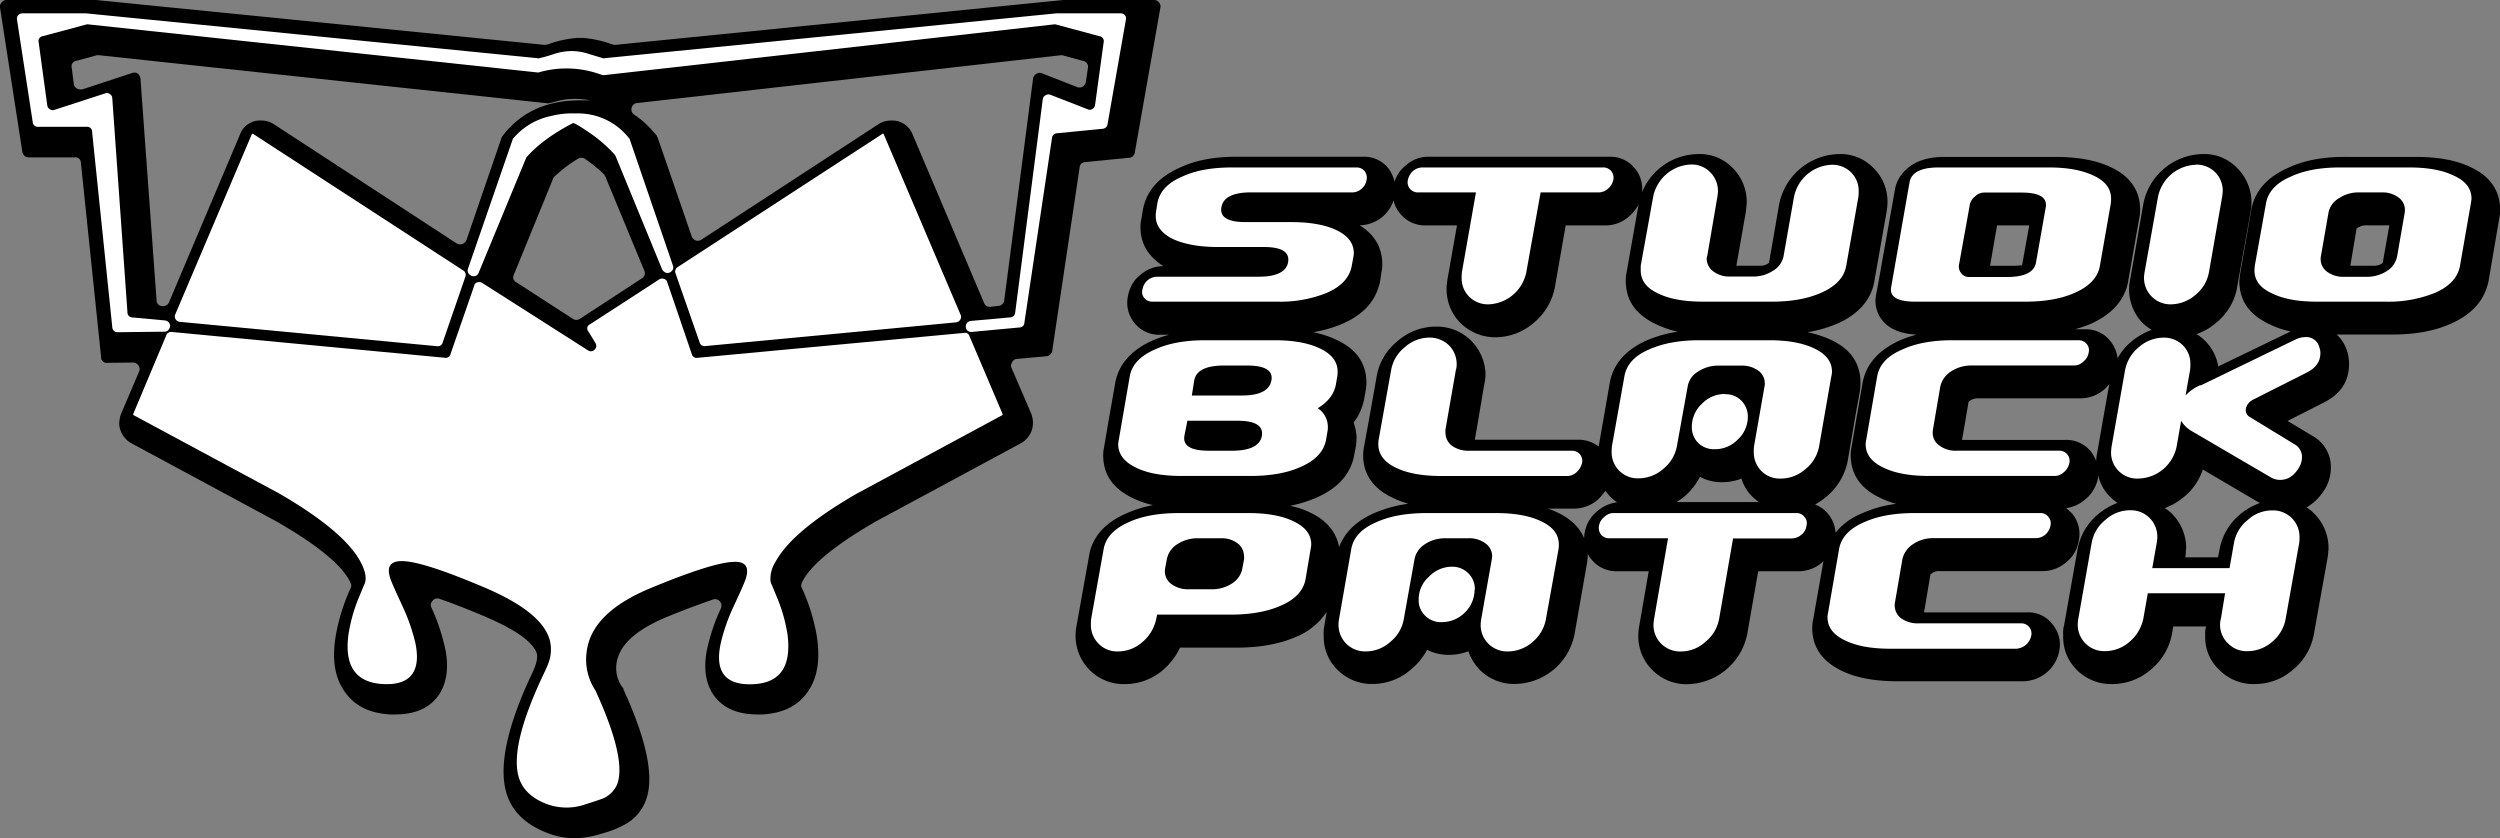 <svg xmlns="http://www.w3.org/2000/svg" viewBox="0 0 776.36 260.29"><rect x="0" y="0" width="776.36" height="260.29" fill="#808080" stroke="none"/><defs><style>.cls-1{fill:#fff;}</style></defs><g id="Layer_2" data-name="Layer 2"><g id="Layer_1-2" data-name="Layer 1"><path d="M359.88.74A1.8,1.8,0,0,0,358.41,0H330.19l-139,13.92a2.64,2.64,0,0,1-.83-.09l-.37-.09a33.84,33.84,0,0,0-9.4-2l-.37.09-.46-.09a33.73,33.73,0,0,0-9.5,2l-.46.09a2.58,2.58,0,0,1-.83.09L29.8,0H2.05A1.8,1.8,0,0,0,.57.74,1.69,1.69,0,0,0,0,2.31L6.93,47.12a2,2,0,0,0,2,1.75h14.2a1.73,1.73,0,0,1,2,1.75l6.27,60.3a1.69,1.69,0,0,0,2,1.75l7.93-.09a2,2,0,0,1,1.66.92,1.85,1.85,0,0,1,.18,1.94l-5.53,13a5.25,5.25,0,0,0-.46,1.75,5.7,5.7,0,0,0,.27,3.5,7.21,7.21,0,0,0,3.42,4l45,24.25q19.5,11.21,23,19.08a1.75,1.75,0,0,1,0,1.66,60.38,60.38,0,0,0-4.43,13.83c-1.38,7.1-.73,12.91,1.94,17.24,3,5.08,7.93,7.75,14.84,8.12h1.39c6.54,0,11.15-2.12,13.92-6.46,2.12-3.41,2.77-7.65,1.94-12.9A61.91,61.91,0,0,0,134,188.74a1.81,1.81,0,0,1,.37-2.21,1.85,1.85,0,0,1,2.12-.56c4.33,1.48,9,3.32,14.2,5.53,9.31,4,14.56,7.66,15.95,11.25q.69,1.94-1.39,6.36l-.83,1.76c-7.65,16.69-9.86,29.13-6.54,37.15,2.12,5,6.36,8.58,12.72,10.88a22.49,22.49,0,0,0,7.84,1.39,26,26,0,0,0,7.38-1.11l1.56-.46a29.89,29.89,0,0,0,6.64-2.67,13.9,13.9,0,0,0,6.18-6.64c3.23-7,1-18.72-6.55-35.22l-.09-.47-.37-.46-.09-.09a10.17,10.17,0,0,1-1.2-9c1.48-4.8,6.55-9,15.31-12.64,5.9-2.39,10.6-4.14,14.2-5.34a1.87,1.87,0,0,1,2.12.55,2,2,0,0,1,.37,2.12,60,60,0,0,0-4.52,13.74c-.83,5.16-.19,9.4,1.93,12.81,2.86,4.34,7.47,6.46,14,6.46h1.38c6.92-.37,11.8-3,14.85-8.12,2.58-4.33,3.22-10.14,1.93-17.24a60.33,60.33,0,0,0-4.42-13.83A1.78,1.78,0,0,1,249,181q3.6-7.87,23-19.08L317,137.66a7.52,7.52,0,0,0,3.41-4,7.69,7.69,0,0,0,.28-3.5,9.72,9.72,0,0,0-.46-1.75l-6.09-14.11a1.86,1.86,0,0,1,.19-1.84,1.73,1.73,0,0,1,1.47-1l9.13-.83a2,2,0,0,0,1.84-1.75L335.27,52A1.74,1.74,0,0,1,337,50.34L350.57,49a1.88,1.88,0,0,0,1.84-1.66l7.93-44.9A1.79,1.79,0,0,0,359.88.74ZM188,54.86,200.1,84.09a1.86,1.86,0,0,1-.83,2.4L180.09,99a1.94,1.94,0,0,1-2.21,0L160.36,87.68a1.75,1.75,0,0,1-.74-2.48l12.17-29.79a1.67,1.67,0,0,1,.46-.64,42.42,42.42,0,0,1,7.19-5.44,2,2,0,0,1,2.22,0,44.29,44.29,0,0,1,6,4.89A4,4,0,0,0,188,54.86ZM42.8,22.87A1.91,1.91,0,0,0,41,22.68l-15.4,5.07a2.81,2.81,0,0,1-1.75-.27,1.94,1.94,0,0,1-.93-1.39l-.64-5a1.73,1.73,0,0,1,1.47-2.21l6.09-1.66a2.35,2.35,0,0,1,.74-.09L170.13,32.09a2.13,2.13,0,0,0,.74-.1l1.66-.46a23.37,23.37,0,0,1,6.18-.83,27.69,27.69,0,0,1,4.61.46h-3.14c-10,0-17.7,3.32-23.33,10.05l-.73.93a4.32,4.32,0,0,0-.37.64L144.87,74.5a2.25,2.25,0,0,1-1.29,1.29,2.34,2.34,0,0,1-1.75-.18L85,38.54a7.24,7.24,0,0,0-3.87-1.11,6.6,6.6,0,0,0-6.64,4.43l-22,52a2,2,0,0,1-2.12,1.2,1.77,1.77,0,0,1-1.75-1.84l-5-68.79A2.38,2.38,0,0,0,42.8,22.87Zm295.05-1.76-.65,4.34a2.09,2.09,0,0,1-1,1.47,2,2,0,0,1-1.75.1l-10.88-4.25a1.74,1.74,0,0,0-1.76.19,1.93,1.93,0,0,0-1,1.47l-8.94,68.79A2,2,0,0,1,310,95l-2.4.28a1.85,1.85,0,0,1-2-1.2L283.45,41.86a6.8,6.8,0,0,0-6.73-4.43,7.25,7.25,0,0,0-3.88,1.11l-55,35.87a2,2,0,0,1-1.75.27,2.17,2.17,0,0,1-1.29-1.29L204.25,42.78a3.58,3.58,0,0,1-.28-.64l-.83-.93a28.48,28.48,0,0,0-6.09-5.53,1.91,1.91,0,0,1-.92-2.12A1.87,1.87,0,0,1,197.88,32L329.46,17.15a2,2,0,0,1,.73.09l6.09,1.66A1.85,1.85,0,0,1,337.85,21.11Z"/><path d="M766.86,51.73q-6.5-3-16.59-3H728.88c-7.1-.09-13.19,1-18.17,3.32q-10.1,4.43-11.62,13.28l-3.5,20.1-.18,2A9.79,9.79,0,0,0,695.5,89c.55,5.25,3.69,9.12,9.5,11.8a27,27,0,0,0,6.36,2.12l-22.5,10.88a14.55,14.55,0,0,0-4.06-7.93,14.12,14.12,0,0,0-2.67-2.12,18.48,18.48,0,0,0,6.18-3.6,18.14,18.14,0,0,0,6.45-11.06V89l4.15-23.24a13.94,13.94,0,0,0,.28-2.86,15.08,15.08,0,0,0-4.43-10.69A14,14,0,0,0,684,47.85a19.12,19.12,0,0,0-18.44,15.68l-4,23a21.37,21.37,0,0,0-.37,2.49v.64a15,15,0,0,0,4.33,10.79,20.79,20.79,0,0,0,2.67,2,21.39,21.39,0,0,0-6.26,3.59,17.85,17.85,0,0,0-4.34,5.26,10.32,10.32,0,0,0-2.21-5.35,9.57,9.57,0,0,0-7.84-3.69h-3.23a35,35,0,0,0,5.08-1.75c5.9-2.67,9.58-6.45,11.15-11.52.09-.56.28-1.11.37-1.76l3.41-19.45a11.92,11.92,0,0,0,.28-2.58c0-6.09-3.14-10.61-9.5-13.46-4.33-2-10-3-16.69-3h-34.2c-5.44-.09-9.59,1.29-12.36,4a10.86,10.86,0,0,0-3.41,6.27L583.1,89l-.46,2.39a9.63,9.63,0,0,0,2,8.21c2.21,2.67,5.72,4.06,10.61,4.33a28.79,28.79,0,0,0-5.17,1.75c-6.73,3-10.69,7.47-11.71,13.47l-1.93,11.06L575,138.76a12,12,0,0,0-.28,2.59c0,6.08,3.23,10.6,9.59,13.46a29.52,29.52,0,0,0,4.52,1.66,37.38,37.38,0,0,0-10.6,2.95,20.25,20.25,0,0,0-8.21,6,10.12,10.12,0,0,0-2.3-5.81,9.91,9.91,0,0,0-4.06-2.95,20.47,20.47,0,0,0,3.6-2.49,19.17,19.17,0,0,0,6.54-11.06L576,130.19h0l1.57-8.67a24.84,24.84,0,0,0,.19-2.67c0-6.09-3.14-10.6-9.5-13.46a34.29,34.29,0,0,0-6.92-2.22,41.45,41.45,0,0,0,9.23-2.67c6-2.67,9.68-6.55,11.15-11.52.09-.56.28-1.11.37-1.76l3.78-21.48a18.81,18.81,0,0,0,.28-2.86,14.59,14.59,0,0,0-4.34-10.69,14.18,14.18,0,0,0-10.88-4.34,19.36,19.36,0,0,0-18.44,15.68L549.36,81.6l-.37.28a4.09,4.09,0,0,1-2.4.64h-7.37l2.95-16.78c.09-.83.18-1.84.27-2.86a15,15,0,0,0-4.33-10.69,14.21,14.21,0,0,0-10.88-4.34,19.07,19.07,0,0,0-17.33,11.9,9.79,9.79,0,0,0-2.22-7.47,9.61,9.61,0,0,0-7.83-3.6h-56a10.35,10.35,0,0,0-7.28,2.68,10.52,10.52,0,0,0-3.51,5.07,11,11,0,0,0-1.84-4.06,9.51,9.51,0,0,0-7.93-3.69H384.78q-10.93-.13-18.26,3.32-10.09,4.43-11.62,13.28L354.44,68a10.84,10.84,0,0,0-.27,2.59c0,5.07,2.39,9,7.1,12.07a10.72,10.72,0,0,0-7.2,2.77,9.56,9.56,0,0,0-2.85,3.6,12.13,12.13,0,0,0-1,3.22,9.8,9.8,0,0,0,2,7.93,9.66,9.66,0,0,0,7.84,3.78h3a37,37,0,0,0-5.07,1.75c-6.73,3-10.7,7.47-11.71,13.47l-1.94,11.06-1.47,8.57a12.72,12.72,0,0,0-.28,2.59c0,6.08,3.23,10.6,9.59,13.46a27.66,27.66,0,0,0,5.9,2,37.88,37.88,0,0,0-8.3,2.58q-9.25,4-11.34,11.89c-.09.46-.18,1-.27,1.48l-3.88,21.66a14,14,0,0,0-.27,2.86,14.94,14.94,0,0,0,15.21,15.12,18.24,18.24,0,0,0,12.08-4.51,21.35,21.35,0,0,0,5.16-6.83h17.7q10.65,0,18.26-3.32A20.74,20.74,0,0,0,412,190l-.74,4.42a9.45,9.45,0,0,0-.18,2.86,14.23,14.23,0,0,0,4.33,10.79,15,15,0,0,0,10.88,4.33,18.09,18.09,0,0,0,12-4.61,20,20,0,0,0,4.88-6,14.7,14.7,0,0,0,6.73,1.57,16.94,16.94,0,0,0,6.09-1.11,16.09,16.09,0,0,0,3.59,5.81,15,15,0,0,0,10.88,4.33A19.1,19.1,0,0,0,489,196.76l3.78-21.58a14.9,14.9,0,0,0,.27-2.67V172a7.57,7.57,0,0,0,1.2,1.75A9.8,9.8,0,0,0,502,177.4h10l-2.95,17a17.92,17.92,0,0,0-.28,2.95,14.65,14.65,0,0,0,4.43,10.79,14.84,14.84,0,0,0,10.88,4.33,19.36,19.36,0,0,0,18.53-15.67L546,177.4h12.45a11.32,11.32,0,0,0,7.46-2.77l.37-.46-3.22,18.26a12.55,12.55,0,0,0-.28,2.58q0,9.12,9.68,13.55c4.33,2,10,3,16.69,3h39.09a11.58,11.58,0,0,0,11.25-9.4,9.72,9.72,0,0,0-2.12-8.3,9.27,9.27,0,0,0-7.74-3.69H597.49l2-11.8L600,178a3.49,3.49,0,0,1,2.39-.64h31.91a11.26,11.26,0,0,0,7.37-2.77,10.46,10.46,0,0,0,3.88-6.73,9.91,9.91,0,0,0-2-8.3,17,17,0,0,0-1.94-1.75,11.53,11.53,0,0,0,5.9-2.67,11.39,11.39,0,0,0,4-6.64l.09-.83a13.68,13.68,0,0,0,6,8.48,20.93,20.93,0,0,0-6,3.5,18.36,18.36,0,0,0-6.46,11.16l-.09.46-4.05,22.87a8.81,8.81,0,0,0-.28,3.13A14.27,14.27,0,0,0,645,208.1a15,15,0,0,0,10.88,4.33,18.24,18.24,0,0,0,12.08-4.51,18.94,18.94,0,0,0,6.55-11.16l.37-2.21h10.23a7,7,0,0,0-.28,2.76,13.76,13.76,0,0,0,4.43,10.79,14.87,14.87,0,0,0,10.88,4.33,18,18,0,0,0,12-4.51,18.4,18.4,0,0,0,6.45-11.16l4.24-23.6a12.89,12.89,0,0,0,.19-1.85,4.23,4.23,0,0,0,.09-1,15.09,15.09,0,0,0-4.43-10.79,11.05,11.05,0,0,0-2.4-1.94,16.11,16.11,0,0,0,5.17-4.88,12.8,12.8,0,0,0,2.39-7.38,11,11,0,0,0-5.8-10l-7.66-4.61,1.11-.55,10-5.07c5.35-2.68,8-6.64,8-12.08a15.57,15.57,0,0,0-.46-3.5l-.09-.19a11,11,0,0,0-3.32-5.44h17.33c7.1,0,13.19-1.1,18.26-3.41,6-2.67,9.68-6.55,11.15-11.52a9.25,9.25,0,0,0,.46-1.76l3.32-19.45a14.16,14.16,0,0,0,.28-2.58C776.36,59.1,773.23,54.58,766.86,51.73ZM496,158.77a10.73,10.73,0,0,0-3.87,6.64,7.3,7.3,0,0,0-.18,1.75c-1.48-3.5-4.34-6.17-8.49-8.11a29.46,29.46,0,0,0-2.76-1.11h8.11a11.31,11.31,0,0,0,7.38-2.76,24.12,24.12,0,0,0,2.4-2.77,11.65,11.65,0,0,0,1.65,2,11.36,11.36,0,0,0,1.94,1.57A11.47,11.47,0,0,0,496,158.77Zm15.49-53.11c-6.73,3-10.6,7.47-11.61,13.37l-1.94,11.16-1.48,8.48a10.29,10.29,0,0,0-6.27-2.12H458l1.1-6.36,1.75-10.42a20.48,20.48,0,0,0,.47-3.13,15.21,15.21,0,0,0-4.52-10.88A15,15,0,0,0,446,101.42,18.18,18.18,0,0,0,433.92,106a17.93,17.93,0,0,0-6.45,11.16l-2.31,13-1.57,8.57a13.42,13.42,0,0,0-.27,2.59c0,6.08,3.23,10.6,9.59,13.46a32.09,32.09,0,0,0,4.42,1.66,40.87,40.87,0,0,0-10.69,2.95q-8.16,3.6-10.79,10.51c-.92-4.89-4.06-8.48-9.31-10.88a26,26,0,0,0-5.9-1.94,40.91,40.91,0,0,0,8.29-2.58Q419,150,420.55,141.25l.56-2.95v-.18c.09-.74.09-1.48.18-2.21a17.09,17.09,0,0,0-.92-4.71,9.44,9.44,0,0,1,.74-1,19,19,0,0,0,2.48-6l.47-2.68a14.9,14.9,0,0,0,.27-2.67c0-6.09-3.22-10.6-9.59-13.46a30.85,30.85,0,0,0-6.91-2.22A41.58,41.58,0,0,0,417,100.5c6-2.67,9.68-6.45,11.15-11.52a9.25,9.25,0,0,0,.46-1.76l.37-2.58a11.34,11.34,0,0,0,.28-2.58c0-5.07-2.31-9.13-7-12.08a11.62,11.62,0,0,0,7.19-2.76,11.33,11.33,0,0,0,3.32-5,9.41,9.41,0,0,0,2,4.05A9.8,9.8,0,0,0,442.5,70h9.95L449.5,86.76q-.13,1-.27,2.22v.64a14.9,14.9,0,0,0,4.33,10.7,15.36,15.36,0,0,0,10.88,4.42,18.32,18.32,0,0,0,12-4.61,19,19,0,0,0,6.45-11.06V89l3.32-19h12.36a10.91,10.91,0,0,0,7.28-2.76,14.19,14.19,0,0,0,3-3.69l-3.87,21.85a13.81,13.81,0,0,0-.1,2,8.82,8.82,0,0,0,.1,1.57c.55,5.25,3.69,9.12,9.49,11.8A30.3,30.3,0,0,0,521,103,41.23,41.23,0,0,0,511.46,105.66Zm9.22,50.25c1-.73,1.85-1.29,2.4-1.75a20.34,20.34,0,0,0,4.8-6.08,14.13,14.13,0,0,0,6.82,1.66,16.85,16.85,0,0,0,6.08-1.11,12.94,12.94,0,0,0,3.6,5.81,11.4,11.4,0,0,0,1.84,1.47ZM620.17,70h10l-2.22,12.36a20.16,20.16,0,0,1-2.58.18H618Zm32.92,60.21-1.85,10.6a10.32,10.32,0,0,0-.27,2.4,12.27,12.27,0,0,0-1.66-3,9.75,9.75,0,0,0-7.84-3.6H609.29l1.11-6.36.92-5.44.46-.37a4.18,4.18,0,0,1,2.49-.74h31.81a11.3,11.3,0,0,0,7.37-2.76c.65-.56,1.11-1.11,1.57-1.57Zm42.59,29.5a18.4,18.4,0,0,0-6.45,11.16l-.09.46-.37,1.75H678.63a12.68,12.68,0,0,0,.18-1.75,3.48,3.48,0,0,1,.09-1,15.09,15.09,0,0,0-4.42-10.79,12.13,12.13,0,0,0-2.22-1.75,20.25,20.25,0,0,0,6.09-3.6,18.26,18.26,0,0,0,5.72-8.39l17.7,10.42A20.68,20.68,0,0,0,695.68,159.69ZM739.94,81.6l-.28.28a4.54,4.54,0,0,1-2.49.64h-7.28l1.94-11.62.37-.18a4.6,4.6,0,0,1,2.48-.74H742Z"/><path class="cls-1" d="M274.51,41.86c-.1-.37-.37-.46-.65-.18L210.52,82.89a1.64,1.64,0,0,0-.74,2l7.47,21.39a1.51,1.51,0,0,0,1.66,1.2l78-7.38a1.78,1.78,0,0,0,1.29-.83,1.56,1.56,0,0,0,.09-1.57L274.51,41.86Z"/><path class="cls-1" d="M144.5,86a1.61,1.61,0,0,0-.64-2L78.76,41.68c-.28-.28-.46-.19-.64.18L54.42,97.64a1.72,1.72,0,0,0,.09,1.48,1.8,1.8,0,0,0,1.29.83l79.94,7.56a1.54,1.54,0,0,0,1.75-1.2l7-20.28Z"/><path class="cls-1" d="M41.42,128.44c-.09.27-.09.46.18.55l45.09,24.25c13.37,7.75,21.85,14.84,25.26,21.21q2.49,4.7,1.11,7.19l-1.94,4.7a50.09,50.09,0,0,0-2.85,10.33c-1.48,10.05,2.12,15.3,10.69,15.76s11.9-4,10-12.9a59.38,59.38,0,0,0-3.78-10.88c-2-4.34-3.32-7.2-3.78-8.49-1.57-4.15-.28-6.08,3.87-5.9q6.64.28,25.45,8.3c12.08,5.16,18.72,10.7,20.1,16.6a11.91,11.91,0,0,1-.46,6.64c-.46,1.29-1.29,3-2.31,5.16-6.17,13.37-8.57,23.14-7.19,29.5.92,4.15,3.78,7.2,8.67,9.13a17.75,17.75,0,0,0,12,.28c3.14-1,5.08-1.66,5.81-1.94a8.46,8.46,0,0,0,4.34-4.42c1.93-5.26-.28-14.94-6.73-29l-.1-.18a17.4,17.4,0,0,1-2.67-11.9c1-8.2,7.65-14.75,19.92-19.82,12.63-5.25,21.2-7.93,25.54-8.11,4-.28,5.25,1.66,3.78,5.71-.47,1.29-1.76,4.15-3.78,8.49a58.63,58.63,0,0,0-3.78,10.88c-2,8.94,1.29,13.27,9.95,12.9s12.08-5.71,10.7-15.76a50.16,50.16,0,0,0-2.86-10.33l-1.94-4.7a3.47,3.47,0,0,1-.46-1.85,9.75,9.75,0,0,1,1.57-5.34c3.41-6.37,11.8-13.46,25.26-21.21L311.11,129c.28-.09.28-.28.19-.55l-10.24-24.07a1.38,1.38,0,0,0-1.66-1l-82.8,7.74a1.52,1.52,0,0,1-1.75-1.1L207.2,87.59a1.38,1.38,0,0,0-1.11-1,1.5,1.5,0,0,0-1.38.18l-21.48,13.93a1.42,1.42,0,0,0-.46,2.3l2.12,3.5a1.59,1.59,0,0,1-.28,2.12,1.55,1.55,0,0,1-2,.19L149.76,87.87a1.71,1.71,0,0,0-1.48-.19,1.19,1.19,0,0,0-1,1L139.89,110a1.52,1.52,0,0,1-1.75,1.1l-84.73-8a1.57,1.57,0,0,0-1.76,1L41.42,128.44Z"/><path class="cls-1" d="M190.88,48l.28.46,14.47,35.22a2.35,2.35,0,0,0,1.11,1,1.69,1.69,0,0,0,1.47-.18l.1-.09a1.61,1.61,0,0,0,.64-2L195.49,43.06l-.19-.19a20.07,20.07,0,0,0-16-7.65h-.74a27.1,27.1,0,0,0-7.56.83,20.91,20.91,0,0,0-11.52,6.82l-.19.19L145.33,83.44a1.64,1.64,0,0,0,.74,2l.09.09a2,2,0,0,0,1.48.19,1.81,1.81,0,0,0,1-1L163.4,49c.1-.09.19-.28.37-.46,3.23-3.6,7.93-7.1,14.2-10.33.46,0,2,.92,4.89,2.86a44.33,44.33,0,0,1,8,6.92Z"/><path class="cls-1" d="M349.28,4.7A1.54,1.54,0,0,0,348,4.15H328L187.74,18.07c-.09.09-.27.09-.55,0-1.75-.55-3.32-1-4.52-1.38a17.1,17.1,0,0,0-5.16-.83,18.07,18.07,0,0,0-5.26.83,42.4,42.4,0,0,1-4.79,1.38c-.09.09-.28.09-.55,0L26.76,4.15H6.94a1.8,1.8,0,0,0-1.29.55,1.73,1.73,0,0,0-.37,1.39L10.16,37.9a1.55,1.55,0,0,0,1.66,1.47H26.94a1.52,1.52,0,0,1,1.66,1.57l6.27,60.67a1.61,1.61,0,0,0,1.76,1.56L51.1,103a1.59,1.59,0,0,0,1.48-1l.09-.1a1.6,1.6,0,0,0-.09-1.56,1.81,1.81,0,0,0-1.39-.83l-10-.93A1.54,1.54,0,0,1,39.58,97L34.87,30.52a1.54,1.54,0,0,0-.73-1.29A1.5,1.5,0,0,0,32.66,29L16.89,34.12a1.5,1.5,0,0,1-1.38-.19,1.62,1.62,0,0,1-.83-1.2L12,13.09a1.52,1.52,0,0,1,1.2-1.84l13.46-3.6a1.38,1.38,0,0,1,.64-.09L166.91,22.5c.27,0,.55,0,.64-.09a31,31,0,0,1,19,.73l.36.1a1.88,1.88,0,0,0,.74.09L327.43,7.56a1.42,1.42,0,0,1,.65.09l13.37,3.6a1.52,1.52,0,0,1,1.29,1.84l-2.68,19.55a1.64,1.64,0,0,1-.83,1.2,1.4,1.4,0,0,1-1.47.09l-11.62-4.52a1.71,1.71,0,0,0-1.48.19,1.63,1.63,0,0,0-.83,1.2l-8.57,66.29a1.6,1.6,0,0,1-1.57,1.47l-12.26,1.11a1.8,1.8,0,0,0-1.29.83,1.83,1.83,0,0,0-.09,1.57,1.61,1.61,0,0,0,1.75,1l14.84-1.38a1.52,1.52,0,0,0,1.48-1.48l8.57-57.35a1.59,1.59,0,0,1,1.48-1.47L342.37,40a1.67,1.67,0,0,0,1.56-1.39l5.72-32.54a1.49,1.49,0,0,0-.37-1.39Z"/><path class="cls-1" d="M374.27,105.66c-6.18,0-11.43.93-15.58,2.86-4.52,1.94-7.19,4.7-7.84,8.3l-3.41,19.73a10.33,10.33,0,0,0-.19,1.38c0,3.14,1.94,5.63,5.72,7.38,3.41,1.66,8.11,2.49,13.92,2.49h21.49c6.17,0,11.43-.92,15.67-2.86,4.52-2,7.1-4.79,7.75-8.39l.46-2.67a5.49,5.49,0,0,0,.09-1.39,6.81,6.81,0,0,0-3.14-5.71c3.23-1.94,5.07-4.43,5.63-7.29l.46-2.67a7.12,7.12,0,0,0,.09-1.38c0-3.14-1.84-5.53-5.62-7.29-3.51-1.66-8.21-2.49-14-2.49Zm-5.53,25h15.58c5.53,0,8,1.57,7.56,4.61s-3.6,4.7-9.22,4.7h-7.28c-5.63,0-8.12-1.56-7.56-4.7l.92-4.61Zm1.38-7.84.74-4.7c.55-3,3.59-4.61,9.22-4.61h7.19c5.62,0,8.11,1.57,7.56,4.61s-3.5,4.7-9.13,4.7Z"/><path class="cls-1" d="M448.86,134.34v-.83L452.09,115a5.55,5.55,0,0,0,.27-1.76,8.23,8.23,0,0,0-2.39-6,8.63,8.63,0,0,0-6.18-2.4,11.51,11.51,0,0,0-7.56,3A11.68,11.68,0,0,0,432,115l-3.87,21.57a8.46,8.46,0,0,0-.1,1.38c0,3.14,1.85,5.63,5.63,7.38,3.5,1.66,8.11,2.49,13.92,2.49h39.09a4.33,4.33,0,0,0,2.95-1.2,6.14,6.14,0,0,0,1.66-2.76,3.13,3.13,0,0,0-3.22-3.88H456.14a8.68,8.68,0,0,1-5.25-1.56,5,5,0,0,1-2-4.06Z"/><path class="cls-1" d="M568.72,116.82a6.55,6.55,0,0,0,.19-1.38c0-3.14-1.85-5.53-5.63-7.29-3.5-1.66-8.11-2.49-13.92-2.49H527.79c-6.18,0-11.35.93-15.68,2.86-4.52,1.94-7,4.7-7.65,8.3l-3.87,21.67a12,12,0,0,0-.1,1.75,8.06,8.06,0,0,0,8.39,8.3,11.61,11.61,0,0,0,7.66-2.95,11.73,11.73,0,0,0,4.24-7.19L524.1,120a6.63,6.63,0,0,1,3.22-4.61,11.38,11.38,0,0,1,6.27-1.85h7.2a8.61,8.61,0,0,1,5.25,1.57,4.74,4.74,0,0,1,2,4,2.43,2.43,0,0,1-.09.93l-3.23,18.44a10.77,10.77,0,0,0-.09,1.75,8.23,8.23,0,0,0,2.4,6.08,8.1,8.1,0,0,0,6,2.31,11.56,11.56,0,0,0,7.65-2.95,11.72,11.72,0,0,0,4.24-7.1l3.78-21.67Z"/><path class="cls-1" d="M535.62,122.35a9.79,9.79,0,0,0-7.1,3.05,9.66,9.66,0,0,0-3.13,7.09,6.81,6.81,0,0,0,2,5.08,7,7,0,0,0,5.16,1.93,9.78,9.78,0,0,0,7.1-3,9.63,9.63,0,0,0,3.13-7,7,7,0,0,0-2-5.07,6.77,6.77,0,0,0-5.17-2Z"/><path class="cls-1" d="M600.16,134.34l.1-.92,2.3-13.46a7.58,7.58,0,0,1,3.32-4.61,11.36,11.36,0,0,1,6.27-1.85H644a4,4,0,0,0,2.95-1.2,4.35,4.35,0,0,0,1.66-2.76,3,3,0,0,0-.64-2.77,3.23,3.23,0,0,0-2.59-1.11h-39c-6.18,0-11.43.93-15.58,2.86-4.61,1.94-7.19,4.7-7.84,8.3l-3.41,19.73a7.25,7.25,0,0,0-.18,1.38c0,3.23,1.93,5.63,5.71,7.38q5.26,2.49,13.83,2.49H638a4,4,0,0,0,2.95-1.2,4.94,4.94,0,0,0,1.66-2.76,3.14,3.14,0,0,0-3.23-3.88H607.54a8.24,8.24,0,0,1-5.35-1.66,4.73,4.73,0,0,1-2-4Z"/><path class="cls-1" d="M683.33,119.59a13.13,13.13,0,0,0-4.61,3.22L680.1,115a10.93,10.93,0,0,0,.1-1.85,7.93,7.93,0,0,0-2.31-5.9,8.27,8.27,0,0,0-6.08-2.4,11.78,11.78,0,0,0-7.66,3,12.15,12.15,0,0,0-4.24,7.2l-4.15,23.51a16.7,16.7,0,0,0-.18,1.75,8.07,8.07,0,0,0,8.57,8.3,12.4,12.4,0,0,0,11.8-10l1.39-7.93a9.39,9.39,0,0,0,3.5,3.32l24.43,14.29a5.67,5.67,0,0,0,2.77.74c2.31,0,4.15-1.11,5.63-3.41a6.29,6.29,0,0,0,1.19-3.6,4.47,4.47,0,0,0-2.49-4.15l-13.73-8.39a2.45,2.45,0,0,1-1.2-2.58,4.11,4.11,0,0,1,2.21-2.77l16.6-8.39c2.86-1.38,4.33-3.41,4.33-6.08a4.34,4.34,0,0,0-.28-1.66,4.19,4.19,0,0,0-4.42-3.32,7.19,7.19,0,0,0-3,.74l-29.51,14.29Z"/><path class="cls-1" d="M419.82,59.75a4.4,4.4,0,0,0,3-1.11,4.71,4.71,0,0,0,1.57-2.77,3.32,3.32,0,0,0-.65-2.76A3.2,3.2,0,0,0,421.2,52H382.66c-6.27,0-11.43.92-15.58,2.86-4.52,1.94-7,4.7-7.66,8.21L359,65.74a7.12,7.12,0,0,0-.09,1.38c0,3,1.85,5.44,5.53,7.2,3.51,1.56,8.12,2.39,13.83,2.39h14.3c5.44,0,7.92,1.57,7.46,4.61s-3.59,4.61-9.12,4.61H359.33a4.65,4.65,0,0,0-4.52,3.88,2.89,2.89,0,0,0,.56,2.76A3.2,3.2,0,0,0,358,93.68h38.63a38.66,38.66,0,0,0,15.49-2.77c4.52-2,7-4.79,7.65-8.3l.47-2.58a9.7,9.7,0,0,0,.18-1.38c0-3.14-1.84-5.53-5.62-7.29-3.42-1.56-8-2.39-13.83-2.39h-14.2c-5.54,0-8-1.57-7.47-4.61s3.59-4.61,9-4.61Z"/><path class="cls-1" d="M496.44,59.75a4.29,4.29,0,0,0,2.86-1.11A4.85,4.85,0,0,0,501,55.87a3.31,3.31,0,0,0-.64-2.76A3.22,3.22,0,0,0,497.73,52h-56a4.7,4.7,0,0,0-2.95,1.11,5.32,5.32,0,0,0-1.57,2.76,3.19,3.19,0,0,0,.65,2.77,3.14,3.14,0,0,0,2.49,1.11h18L454,84.46a10.77,10.77,0,0,0-.09,1.75,7.91,7.91,0,0,0,2.31,5.9,8.23,8.23,0,0,0,6.08,2.4A12.43,12.43,0,0,0,474,84.46l4.43-24.71Z"/><path class="cls-1" d="M568.82,51.17a12.43,12.43,0,0,0-11.71,10l-3.23,18.35a6.72,6.72,0,0,1-3.23,4.52,11,11,0,0,1-6.18,1.84h-7.19a8.21,8.21,0,0,1-5.16-1.56,4.85,4.85,0,0,1-2.12-4,2.75,2.75,0,0,1,.18-.83l3.14-18.35a14.43,14.43,0,0,0,.18-1.75,8.14,8.14,0,0,0-2.4-5.9,8,8,0,0,0-6-2.4,12.43,12.43,0,0,0-11.71,10l-3.87,21.39V84q0,4.69,5.53,7.19,5.12,2.49,13.83,2.49h21.3c6.09,0,11.25-.92,15.4-2.77q6.78-3,7.74-8.3l3.78-21.39a13.38,13.38,0,0,0,.1-1.75,8.07,8.07,0,0,0-2.31-5.9,8.25,8.25,0,0,0-6.08-2.4Z"/><path class="cls-1" d="M655.49,63.07a7.22,7.22,0,0,0,.09-1.39q0-4.69-5.53-7.19Q644.79,52,636.22,52H602c-5.44,0-8.48,1.57-9,4.61l-5.71,32.55c-.56,3,1.93,4.52,7.46,4.52h34.21c6.18,0,11.25-.92,15.4-2.77q6.78-3,7.74-8.3l3.42-19.54Zm-43.8.55A4.38,4.38,0,0,1,613.35,61a4,4,0,0,1,2.86-1.2h11.62c5.53,0,8,1.56,7.46,4.61l-3,17c-.46,3.05-3.5,4.61-9,4.61H611.69a3,3,0,0,1-2.58-1.1,3.22,3.22,0,0,1-.74-2.77l3.32-18.44Z"/><path class="cls-1" d="M681.86,51.17a12.4,12.4,0,0,0-11.71,10L666,84.46a11.51,11.51,0,0,0-.19,1.75,8.2,8.2,0,0,0,8.39,8.3,11.78,11.78,0,0,0,7.66-3,11.62,11.62,0,0,0,4.14-7.1l4.06-23.24a12.94,12.94,0,0,0,.19-1.75,8.07,8.07,0,0,0-2.31-5.9,8.27,8.27,0,0,0-6.08-2.4Z"/><path class="cls-1" d="M767.33,63.07c.09-.65.18-1.11.18-1.39,0-3.13-1.84-5.53-5.62-7.19Q756.78,52,748.06,52h-21.3c-6.18,0-11.25.92-15.4,2.86-4.52,1.94-7,4.7-7.65,8.21L700.2,82.61,700.11,84c0,3.13,1.85,5.53,5.63,7.19,3.41,1.66,8,2.49,13.73,2.49h21.3a38.66,38.66,0,0,0,15.49-2.77c4.52-2,7-4.79,7.66-8.3l3.41-19.54ZM723.07,66.2a6.68,6.68,0,0,1,3.23-4.61,10.9,10.9,0,0,1,6.27-1.84h7.19a8.31,8.31,0,0,1,5.07,1.56,4.76,4.76,0,0,1,2,4l-.09.92-2.31,13.28a6.85,6.85,0,0,1-3.13,4.61,11.37,11.37,0,0,1-6.27,1.84h-7.2a8.4,8.4,0,0,1-5.16-1.56,4.76,4.76,0,0,1-2-4,3.2,3.2,0,0,1,.09-.92l2.31-13.28Z"/><path class="cls-1" d="M401.56,161.82c-3.5-1.66-8.11-2.49-13.92-2.49H366.06c-6.17,0-11.43.92-15.58,2.85q-6.78,3-7.74,8.3l-3.88,21.67a13.37,13.37,0,0,0-.09,1.75,8.17,8.17,0,0,0,2.4,6,8,8,0,0,0,6,2.4,11.51,11.51,0,0,0,7.65-2.95,12.8,12.8,0,0,0,4.25-7.19l.27-1.29h22.78c6.17,0,11.43-.92,15.58-2.77q6.78-2.9,7.74-8.3l1.57-9.31a7.27,7.27,0,0,0,.19-1.38c0-3.14-1.85-5.53-5.63-7.28Zm-15.21,11v.83l-.56,2.95a7.06,7.06,0,0,1-3.22,4.61A11.37,11.37,0,0,1,376.3,183h-7.19a8.64,8.64,0,0,1-5.26-1.57,4.94,4.94,0,0,1-2.12-4l.09-.92.56-2.95A7.06,7.06,0,0,1,365.6,169a11.38,11.38,0,0,1,6.27-1.85h7.29a8.22,8.22,0,0,1,5.16,1.57,5,5,0,0,1,2,4.06Z"/><path class="cls-1" d="M464.54,159.33H443.05c-6.18,0-11.43.92-15.67,2.85q-6.78,2.91-7.75,8.3l-3.78,21.67a9.53,9.53,0,0,0-.18,1.75,8.21,8.21,0,0,0,8.48,8.39,11.34,11.34,0,0,0,7.65-3,11.56,11.56,0,0,0,4.15-7.1l3.32-18.53A7.08,7.08,0,0,1,442.5,169a11.33,11.33,0,0,1,6.27-1.85H456a8.36,8.36,0,0,1,5.26,1.57,4.83,4.83,0,0,1,2.12,4l-.1.92L460,192.15a13,13,0,0,0-.19,1.75,8.17,8.17,0,0,0,2.4,6,8.27,8.27,0,0,0,6.09,2.4,11.73,11.73,0,0,0,7.65-2.95,12.06,12.06,0,0,0,4.15-7.19L484,170.48a9.24,9.24,0,0,0,.09-1.38c0-3.14-1.84-5.53-5.62-7.28-3.51-1.66-8.12-2.49-13.92-2.49Z"/><path class="cls-1" d="M458,183.11a6.78,6.78,0,0,0-1.94-5,7,7,0,0,0-5.16-2.12,9.88,9.88,0,0,0-7.19,3.14,9.34,9.34,0,0,0-3.14,7,6.55,6.55,0,0,0,2,5.07,6.88,6.88,0,0,0,5.16,2,10.15,10.15,0,0,0,7.2-3,10,10,0,0,0,3-7.1Z"/><path class="cls-1" d="M501.23,159.33a4,4,0,0,0-3,1.19,4.45,4.45,0,0,0-1.66,2.68,3.46,3.46,0,0,0,.65,2.86,3.22,3.22,0,0,0,2.58,1.1H518l-4.33,25a14.88,14.88,0,0,0-.19,1.75,8.17,8.17,0,0,0,2.4,6,8.27,8.27,0,0,0,6.09,2.4,11.2,11.2,0,0,0,7.65-3,11.92,11.92,0,0,0,4.24-7.1l4.33-25h18.17a4.8,4.8,0,0,0,3-1.1A4.29,4.29,0,0,0,561,163.2a2.8,2.8,0,0,0-.65-2.68,3,3,0,0,0-2.58-1.19Z"/><path class="cls-1" d="M635.11,166.06a4.89,4.89,0,0,0,1.66-2.86,3.07,3.07,0,0,0-.65-2.68,3,3,0,0,0-2.58-1.19h-39c-6.18,0-11.43.92-15.67,2.85q-6.78,2.91-7.75,8.3l-3.41,19.73a7.37,7.37,0,0,0-.19,1.39c0,3.22,1.85,5.62,5.63,7.37,3.5,1.66,8.11,2.49,13.92,2.49h39.1a5.07,5.07,0,0,0,4.61-4,3.14,3.14,0,0,0-3.23-3.88H595.74a8.8,8.8,0,0,1-5.35-1.56,5,5,0,0,1-2-4.06,2.9,2.9,0,0,1,.09-.92l2.31-13.46a7.57,7.57,0,0,1,3.32-4.61,11,11,0,0,1,6.18-1.85h31.9a4.75,4.75,0,0,0,3-1.1Z"/><path class="cls-1" d="M705.64,158.5a11.21,11.21,0,0,0-7.65,3,11.71,11.71,0,0,0-4.24,7.1l-1.38,7.84h-24l1.39-7.84a10.57,10.57,0,0,0,.18-1.75,8.19,8.19,0,0,0-8.48-8.39,11.34,11.34,0,0,0-7.65,3,11.73,11.73,0,0,0-4.25,7.1l-4.14,23.51a11.65,11.65,0,0,0-.19,1.75,8.21,8.21,0,0,0,8.48,8.39,11.56,11.56,0,0,0,7.66-2.95,12.79,12.79,0,0,0,4.24-7.19l1.38-7.84h24l-1.29,7.84a6.44,6.44,0,0,0-.27,1.75,7.91,7.91,0,0,0,2.49,6,8,8,0,0,0,6,2.4,11.74,11.74,0,0,0,7.74-2.95,12,12,0,0,0,4.15-7.19L714,168.64a9.82,9.82,0,0,0,.1-1.75,8.21,8.21,0,0,0-2.4-6,8.31,8.31,0,0,0-6.09-2.39Z"/></g></g></svg>